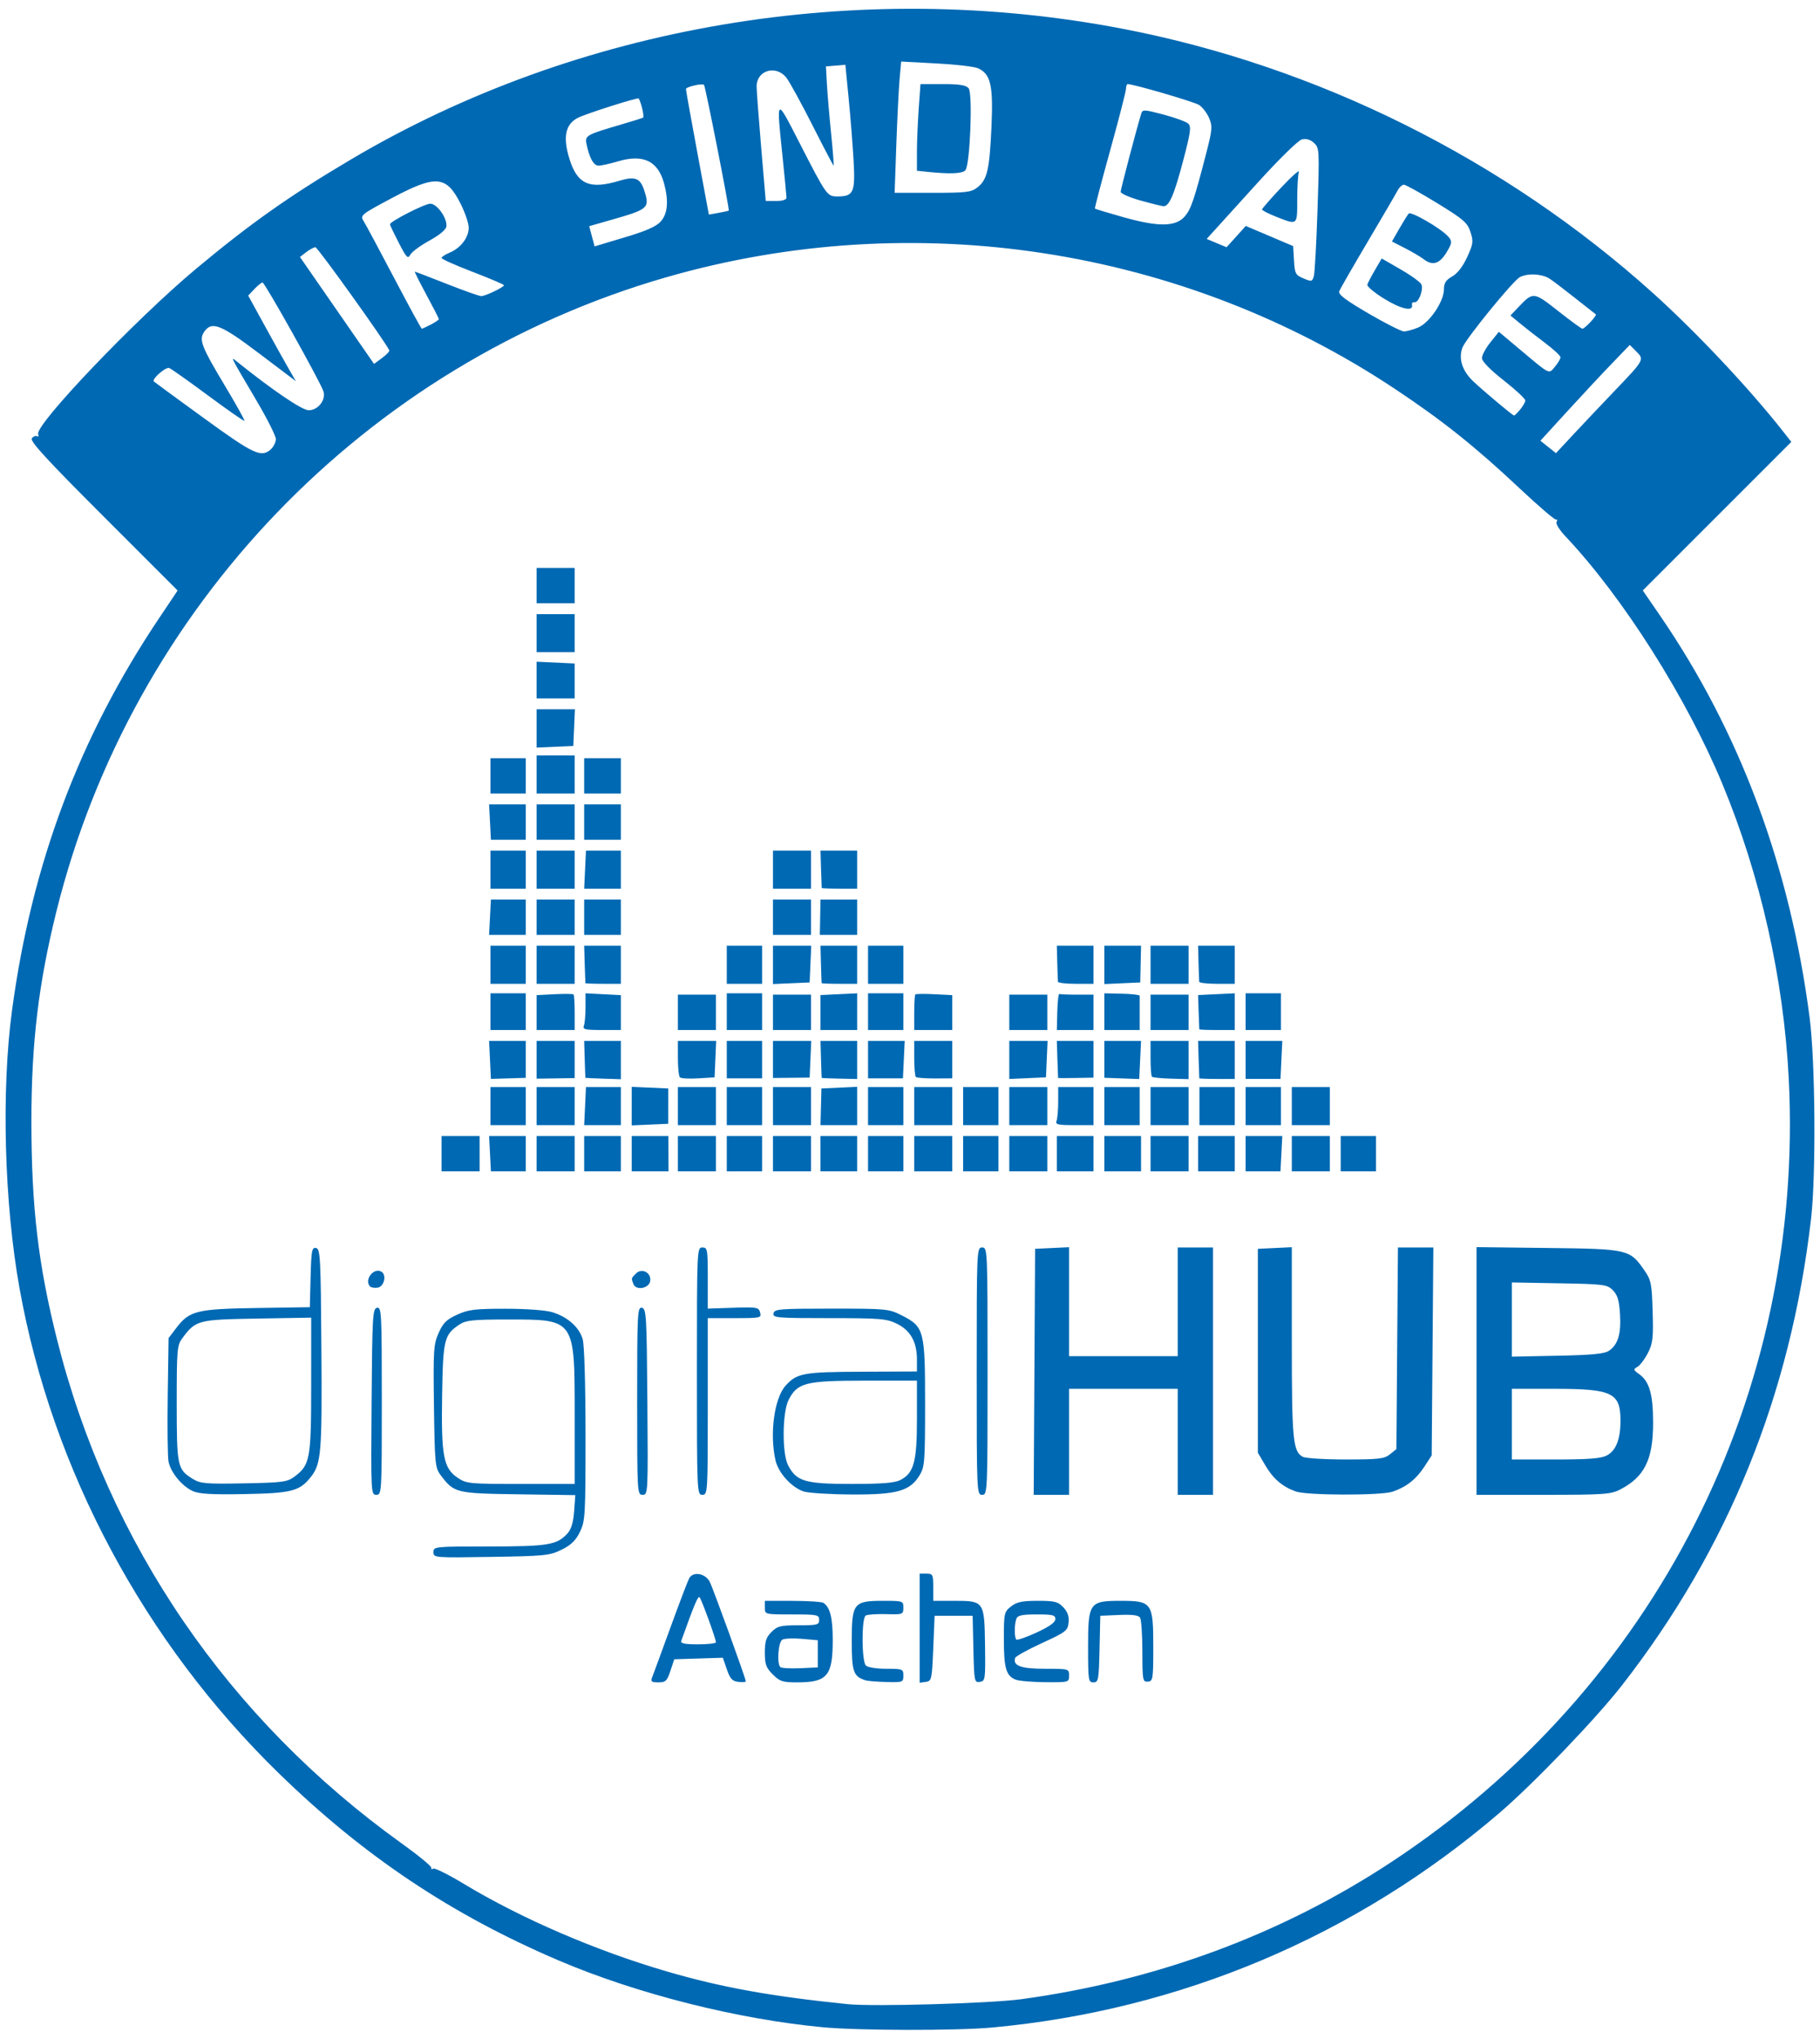 <svg
   xmlns="http://www.w3.org/2000/svg"
   version="1.1"
   viewBox="0 0 670 750"
   height="750"
   width="670">
  <g transform="translate(32.597,178.265)">
    <path
       d="m 270.46,567.559 c -31.48,-2.934 -68.661,-12.322 -97.425,-24.598 -39.449,-16.838 -71.728,-38.41 -102.935,-68.792 -49.613,-48.302 -83.502,-111.638 -95.51,-178.5 -5.63,-31.346 -6.742,-72.594 -2.758,-102.236 7.232,-53.808 24.751,-100.478 54.188,-144.352 l 6.772,-10.094 -27.372,-27.359 c -20.964,-20.954 -27.122,-27.661 -26.302,-28.648 0.588,-0.709 1.464,-1.046 1.945,-0.748 0.481,0.298 0.655,-0.045 0.385,-0.761 -1.274,-3.385 35.802,-42.211 58.013,-60.751 20.091,-16.771 34.527,-26.955 57.247,-40.384 83.384,-49.29 186.313,-66.723 283.753,-48.058 71.829,13.759 140.768,48.072 195.454,97.283 15.906,14.313 35.367,34.98 47.735,50.691 l 3.189,4.052 -27.34,27.327 -27.34,27.327 6.258,9.106 c 29.51,42.944 47.971,92.501 55.171,148.106 2.093,16.167 2.386,57.94 0.517,74 -7.525,64.693 -30.484,121.331 -69.504,171.457 -9.603,12.335 -32.427,36.108 -45.14,47.015 -52.842,45.335 -117.504,72.659 -187,79.02 -12.811,1.172 -48.97,1.114 -62,-0.101 z m 73,-10.342 c 49.671,-6.793 95.655,-23.818 136,-50.353 97.335,-64.019 152.31,-172.229 146.44,-288.25 -1.858,-36.732 -10.4,-74.661 -24.423,-108.445 -13.2,-31.803 -36.664,-68.796 -57.818,-91.157 -2.172,-2.296 -3.623,-4.657 -3.241,-5.275 0.38,-0.615 0.297,-0.994 -0.185,-0.843 -0.482,0.151 -6.478,-4.986 -13.324,-11.416 C 510.526,-13.908 498.568,-23.449 481.131,-35.051 402.535,-87.347 303.812,-102.495 212.641,-76.249 102.045,-44.412 15.928,45.124 -11.864,157.168 c -6.564,26.462 -9.177,48.386 -9.175,76.994 0.001,31.554 2.503,52.826 9.469,80.506 18.872,74.993 62.979,139.425 126.767,185.187 6.195,4.444 11.139,8.503 10.988,9.021 -0.151,0.517 0.172,0.664 0.718,0.327 0.546,-0.338 5.62,2.182 11.275,5.599 21.026,12.705 48.72,24.643 74.782,32.235 20.087,5.851 38.184,9.12 66.5,12.013 9.451,0.966 52.563,-0.269 64,-1.834 z M 207.443,438.918 c 0.383,-0.963 3.396,-9.166 6.695,-18.23 3.299,-9.064 6.438,-17.304 6.977,-18.31 1.41,-2.635 5.947,-1.861 7.565,1.29 1.241,2.417 13.28,35.629 13.28,36.635 0,0.274 -1.238,0.355 -2.75,0.181 -2.235,-0.257 -3.027,-1.118 -4.231,-4.601 l -1.481,-4.284 -8.938,0.284 -8.938,0.284 -1.414,4.25 c -1.248,3.751 -1.769,4.25 -4.438,4.25 -2.479,0 -2.898,-0.315 -2.326,-1.75 z m 23.522,-13 c 0.008,-1.188 -5.254,-15.663 -6.015,-16.548 -0.574,-0.667 -1.951,2.603 -6.757,16.048 -0.328,0.919 1.303,1.25 6.16,1.25 3.634,0 6.609,-0.338 6.612,-0.75 z m 20.918,11.827 c -2.47,-2.47 -2.923,-3.717 -2.923,-8.045 0,-4.105 0.487,-5.61 2.455,-7.577 2.172,-2.172 3.322,-2.455 10,-2.455 6.879,0 7.545,-0.177 7.545,-2 0,-1.867 -0.667,-2 -10,-2 -10,0 -10,0 -10,-2.5 l 0,-2.5 10.25,0.015 c 5.638,0.008 10.745,0.346 11.35,0.75 2.43,1.623 3.4,5.507 3.4,13.622 0,13.251 -1.985,15.613 -13.124,15.613 -5.331,0 -6.369,-0.339 -8.953,-2.923 z m 16.577,-7.577 0,-5 -5.793,-0.515 c -3.186,-0.283 -6.449,-0.149 -7.25,0.3 -1.512,0.846 -2.098,8.741 -0.749,10.09 0.389,0.389 3.652,0.577 7.25,0.417 l 6.542,-0.291 0,-5 z m 17.5,9.726 c -4.404,-1.428 -5,-3.144 -5,-14.381 0,-13.994 0.659,-14.845 11.5,-14.845 7.36,0 7.5,0.047 7.5,2.534 0,2.465 -0.173,2.529 -6.367,2.359 -3.502,-0.096 -6.877,0.14 -7.5,0.525 -1.567,0.968 -1.509,16.806 0.067,18.382 0.679,0.679 3.933,1.2 7.5,1.2 6.061,0 6.3,0.095 6.3,2.512 0,2.431 -0.201,2.507 -6.25,2.356 -3.438,-0.086 -6.925,-0.375 -7.75,-0.643 z m 20,-19.156 0,-20.07 2.5,0 c 2.333,0 2.5,0.333 2.5,5 l 0,5 7.845,0 c 10.892,0 11.003,0.164 11.221,16.52 0.166,12.46 0.089,12.993 -1.915,13.296 -2.009,0.303 -2.099,-0.151 -2.369,-12 l -0.281,-12.315 -7,0 -7,0 -0.5,12 c -0.48,11.508 -0.592,12.013 -2.75,12.32 l -2.25,0.32 0,-20.07 z m 35.315,18.923 c -3.497,-1.409 -4.315,-4.225 -4.315,-14.855 0,-9.605 0.102,-10.074 2.635,-12.066 2.111,-1.66 4.065,-2.073 9.826,-2.073 6.289,0 7.472,0.3 9.437,2.391 1.581,1.683 2.151,3.339 1.924,5.597 -0.3,2.995 -0.946,3.493 -9.807,7.565 -5.217,2.398 -9.647,4.844 -9.845,5.437 -0.962,2.886 2.109,4.01 10.952,4.01 8.803,0 8.878,0.021 8.878,2.5 0,2.481 -0.066,2.5 -8.75,2.437 -4.812,-0.035 -9.733,-0.459 -10.935,-0.944 z m 14.645,-22.243 c 0.034,-1.501 -0.94,-1.75 -6.853,-1.75 -5.363,0 -7.028,0.351 -7.5,1.582 -0.771,2.01 -0.789,6.903 -0.027,7.665 0.319,0.319 3.676,-0.844 7.46,-2.583 4.618,-2.123 6.893,-3.739 6.92,-4.913 z m 12.04,10.289 c 0,-16.383 0.462,-17.039 12,-17.039 11.512,0 12,0.685 12,16.826 0,12.031 -0.112,12.757 -2,12.899 -1.889,0.142 -2.001,-0.47 -2.015,-11.037 -0.008,-6.153 -0.386,-11.773 -0.84,-12.487 -0.579,-0.912 -2.882,-1.21 -7.735,-1 l -6.91,0.299 -0.281,12.25 c -0.262,11.424 -0.413,12.25 -2.25,12.25 -1.858,0 -1.969,-0.734 -1.969,-12.961 z m -241,-34.953 c 0,-2.047 0.385,-2.086 20.532,-2.086 21.767,0 25.034,-0.554 28.907,-4.899 1.302,-1.46 2.079,-4.116 2.366,-8.081 l 0.427,-5.905 -21.046,-0.307 c -23.076,-0.337 -23.602,-0.469 -28.625,-7.189 -1.915,-2.562 -2.083,-4.356 -2.365,-25.174 -0.28,-20.676 -0.147,-22.769 1.711,-26.968 1.64,-3.707 2.904,-4.96 6.803,-6.742 4.143,-1.894 6.542,-2.189 17.789,-2.191 7.542,-9.9e-4 14.765,0.526 17.205,1.255 5.679,1.697 10.023,5.561 11.261,10.018 0.598,2.152 1.026,16.765 1.029,35.12 0.005,29.702 -0.108,31.669 -2.055,35.69 -1.544,3.189 -3.236,4.835 -6.75,6.566 -4.372,2.154 -6.13,2.333 -25.94,2.646 -20.983,0.332 -21.25,0.31 -21.25,-1.75 z m 52,-50.118 c 0,-35.795 0.227,-35.468 -24.542,-35.468 -12.686,0 -15.464,0.276 -17.736,1.764 -5.776,3.782 -6.195,5.467 -6.522,26.19 -0.352,22.332 0.484,26.743 5.738,30.284 3.207,2.161 4.245,2.263 23.21,2.263 l 19.852,0 0,-25.032 z M 38.41,370.314 c -4.038,-1.829 -8.226,-6.928 -8.972,-10.926 -0.331,-1.771 -0.461,-12.707 -0.29,-24.301 l 0.311,-21.081 2.882,-3.775 c 4.795,-6.281 7.537,-6.956 29.618,-7.291 l 19.5,-0.296 0.283,-11.055 c 0.252,-9.823 0.475,-11.018 2,-10.725 1.579,0.304 1.738,3.275 1.979,37.164 0.272,38.165 -0.059,42.204 -3.854,47.029 -4.141,5.264 -7.051,6.021 -24.408,6.342 -11.996,0.222 -16.763,-0.05 -19.05,-1.085 z m 37.23,-5.217 c 5.923,-4.351 6.316,-6.452 6.318,-33.769 l 0.002,-24.84 -19.929,0.34 c -21.822,0.373 -22.536,0.561 -27.51,7.228 -1.93,2.588 -2.062,4.113 -2.062,23.938 0,23.159 0.238,24.295 5.814,27.761 2.882,1.791 4.685,1.953 18.867,1.696 14.024,-0.254 15.978,-0.503 18.5,-2.355 z m 28.556,-27.666 c 0.244,-31.69 0.393,-34.262 2.013,-34.573 1.639,-0.315 1.75,1.848 1.75,34.237 0,33.982 -0.034,34.573 -2.013,34.573 -1.983,0 -2.009,-0.505 -1.75,-34.237 z m 97.763,-0.337 c 0,-32.389 0.111,-34.552 1.75,-34.237 1.62,0.312 1.77,2.883 2.013,34.573 0.259,33.731 0.233,34.237 -1.75,34.237 -1.979,0 -2.013,-0.592 -2.013,-34.573 z m 22,-10.927 c 0,-44.833 0.029,-45.5 2,-45.5 1.882,0 2,0.666 1.998,11.25 l -0.002,11.25 9.368,-0.315 c 8.761,-0.295 9.404,-0.182 9.909,1.75 0.519,1.985 0.152,2.065 -9.366,2.065 l -9.907,0 0,32.5 c 0,31.833 -0.041,32.5 -2,32.5 -1.971,0 -2,-0.667 -2,-45.5 z m 39.328,44.275 c -4.418,-1.421 -9.313,-6.798 -10.381,-11.403 -2.257,-9.727 -0.482,-22.912 3.706,-27.541 4.162,-4.599 6.512,-5.029 27.993,-5.121 l 20.354,-0.087 0,-4.41 c 0,-6.449 -2.422,-10.754 -7.409,-13.168 -3.837,-1.858 -6.117,-2.044 -24.98,-2.044 -19.232,0 -20.733,-0.129 -20.418,-1.75 0.311,-1.6 2.136,-1.75 21.323,-1.75 20.4,0 21.12,0.069 25.915,2.5 8.215,4.165 8.569,5.507 8.565,32.484 -0.003,21.316 -0.153,23.26 -2.021,26.324 -3.544,5.813 -8.303,7.16 -24.976,7.068 -7.975,-0.044 -15.928,-0.539 -17.672,-1.1 z m 35.587,-4.231 c 4.969,-2.569 6.085,-6.688 6.085,-22.445 l 0,-14.099 -19.266,0 c -21.755,0 -24.743,0.757 -27.983,7.085 -2.325,4.54 -2.452,19.659 -0.203,24.009 3.087,5.97 6.215,6.898 23.251,6.902 11.444,0.003 16.009,-0.363 18.115,-1.452 z m 28.085,-40.044 c 0,-44.833 0.029,-45.5 2,-45.5 1.971,0 2,0.667 2,45.5 0,44.833 -0.029,45.5 -2,45.5 -1.971,0 -2,-0.667 -2,-45.5 z m 21.24,0.25 0.26,-45.25 6.25,-0.298 6.25,-0.298 0,20.048 0,20.048 20,0 20,0 0,-20 0,-20 6.5,0 6.5,0 0,45.5 0,45.5 -6.5,0 -6.5,0 0,-19.5 0,-19.5 -20,0 -20,0 0,19.5 0,19.5 -6.51,0 -6.51,0 0.26,-45.25 z m 96.26,44.028 c -4.947,-1.754 -8.338,-4.647 -11.246,-9.594 l -2.754,-4.685 0,-37.5 0,-37.5 6.25,-0.298 6.25,-0.298 0,34.898 c 0,35.961 0.413,40.277 4.039,42.218 1.006,0.538 8.109,0.979 15.784,0.979 12.247,0 14.244,-0.234 16.316,-1.911 l 2.361,-1.911 0.285,-37.089 0.285,-37.089 6.519,0 6.519,0 -0.305,38.25 -0.305,38.25 -2.695,4.143 c -3.013,4.631 -6.646,7.489 -11.705,9.205 -4.265,1.447 -31.475,1.394 -35.601,-0.069 z m 66.5,-44.339 0,-45.561 26.25,0.311 c 29.567,0.35 30.174,0.49 35.523,8.2 2.506,3.612 2.754,4.842 3.06,15.148 0.291,9.788 0.069,11.735 -1.743,15.286 -1.142,2.238 -2.867,4.523 -3.833,5.077 -1.62,0.929 -1.573,1.138 0.599,2.684 3.792,2.699 5.144,7.41 5.144,17.916 0,13.571 -3.161,19.937 -12.21,24.592 -3.354,1.725 -6.065,1.908 -28.25,1.908 l -24.54,0 0,-45.561 z m 47.941,31.091 c 3.378,-1.747 5.059,-5.981 5.059,-12.745 0,-10.35 -2.978,-11.785 -24.468,-11.785 l -15.532,0 0,13 0,13 16.05,0 c 12.163,0 16.738,-0.356 18.892,-1.47 z m 0.78,-38.503 c 3.337,-2.212 4.561,-6.258 4.098,-13.539 -0.322,-5.061 -0.917,-7.033 -2.642,-8.76 -2.105,-2.108 -3.176,-2.246 -19.701,-2.544 l -17.475,-0.314 0,13.649 0,13.649 16.75,-0.334 c 12.633,-0.252 17.296,-0.696 18.971,-1.807 z m -456.012,-23.652 c -2.375,-2.375 1.335,-7.203 4.183,-5.443 1.99,1.23 0.941,5.52 -1.433,5.859 -1.123,0.161 -2.36,-0.027 -2.75,-0.417 z m 96.919,-0.903 c -0.836,-2.178 -0.854,-2.103 0.942,-3.899 2.156,-2.156 5.677,-0.313 5.241,2.744 -0.392,2.751 -5.224,3.653 -6.183,1.155 z m -70.628,-47.972 0,-6.5 7,0 7,0 0,6.5 0,6.5 -7,0 -7,0 0,-6.5 z m 17.835,-0.002 -0.335,-6.502 6.75,0.002 6.75,0.002 0,6.5 0,6.5 -6.415,0 -6.415,0 -0.335,-6.502 z m 17.165,0.002 0,-6.5 7,0 7,0 0,6.5 0,6.5 -7,0 -7,0 0,-6.5 z m 17.5,0.003 0,-6.498 6.75,-0.003 6.75,-0.003 0,6.5 0,6.5 -6.75,6.3e-4 -6.75,6.4e-4 0,-6.498 z m 17.5,-0.003 0,-6.5 6.75,1.6e-4 6.75,1.6e-4 0.024,6.5 0.024,6.5 -6.774,0 -6.774,0 0,-6.5 z m 17,0 0,-6.5 7,0 7,0 0,6.5 0,6.5 -7,0 -7,0 0,-6.5 z m 18,0 0,-6.5 6.5,0 6.5,0 0,6.5 0,6.5 -6.5,0 -6.5,0 0,-6.5 z m 17,0 0,-6.5 7,0 7,0 0,6.5 0,6.5 -7,0 -7,0 0,-6.5 z m 17.493,-6.8e-4 -0.007,-6.499 6.757,0 6.757,0 0,6.5 0,6.5 -6.75,-6.8e-4 -6.75,-6.8e-4 -0.007,-6.499 z m 17.507,6.8e-4 0,-6.5 6.5,0 6.5,0 0,6.5 0,6.5 -6.5,0 -6.5,0 0,-6.5 z m 17,0 0,-6.5 7,0 7,0 0,6.5 0,6.5 -7,0 -7,0 0,-6.5 z m 18,0 0,-6.5 6.5,0 6.5,0 0,6.5 0,6.5 -6.5,0 -6.5,0 0,-6.5 z m 17,0 0,-6.5 7,0 7,0 0,6.5 0,6.5 -7,0 -7,0 0,-6.5 z m 17.5,0.003 0,-6.498 6.75,-0.003 6.75,-0.003 0,6.5 0,6.5 -6.75,6.3e-4 -6.75,6.4e-4 0,-6.498 z m 17.5,-0.003 0,-6.5 6.75,0 6.75,0 0,6.5 0,6.5 -6.75,0 -6.75,0 0,-6.5 z m 17,0 0,-6.5 7,0 7,0 0,6.5 0,6.5 -7,0 -7,0 0,-6.5 z m 17.5,0.003 0,-6.498 6.75,-0.003 6.75,-0.003 0,6.5 0,6.5 -6.75,6.3e-4 -6.75,6.4e-4 0,-6.498 z m 17.5,-0.003 0,-6.5 6.75,-0.002 6.75,-0.002 -0.335,6.502 -0.335,6.502 -6.415,0 -6.415,0 0,-6.5 z m 17,0 0,-6.5 7,0 7,0 0,6.5 0,6.5 -7,0 -7,0 0,-6.5 z m 18,0 0,-6.5 6.5,0 6.5,0 0,6.5 0,6.5 -6.5,0 -6.5,0 0,-6.5 z m -313,-17.5 0,-7 6.5,0 6.5,0 0,7 0,7 -6.5,0 -6.5,0 0,-7 z m 17,0 0,-7 7,0 7,0 0,7 0,7 -7,0 -7,0 0,-7 z m 17.832,0.002 0.332,-7.002 6.418,0 6.418,0 0,7 0,7 -6.75,0.002 -6.75,0.002 0.332,-7.002 z m 17.168,-0.002 0,-7.091 6.72,0.296 6.72,0.296 -0.006,6.5 -0.006,6.5 -6.715,0.296 -6.714,0.296 0,-7.091 z m 17,0 0,-7 7,0 7,0 0,7 0,7 -7,0 -7,0 0,-7 z m 18,0 0,-7 6.5,0 6.5,0 0,7 0,7 -6.5,0 -6.5,0 0,-7 z m 17,0 0,-7 7,0 7,0 0,7 0,7 -7,0 -7,0 0,-7 z m 17.67,0.251 0.17,-6.751 6.58,-0.296 6.58,-0.296 0,7.046 0,7.046 -6.75,6.1e-4 -6.75,6.2e-4 0.17,-6.751 z m 17.33,-0.251 0,-7 6.5,0 6.5,0 0,7 0,7 -6.5,0 -6.5,0 0,-7 z m 17,0 0,-7 7,0 7,0 0,7 0,7 -7,0 -7,0 0,-7 z m 18,0 0,-7 6.5,0 6.5,0 0,7 0,7 -6.5,0 -6.5,0 0,-7 z m 17,0 0,-7 7,0 7,0 0,7 0,7 -7,0 -7,0 0,-7 z m 17.393,5.418 c 0.334,-0.87 0.607,-4.02 0.607,-7 l 0,-5.418 6.5,0 6.5,0 0,7 0,7 -7.107,0 c -6.07,0 -7.018,-0.231 -6.5,-1.582 z m 17.607,-5.418 0,-7 6.5,0 6.5,0 0,7 0,7 -6.5,0 -6.5,0 0,-7 z m 17,0 0,-7 7,0 7,0 0,7 0,7 -7,0 -7,0 0,-7 z m 18,0 0,-7 6.5,0 6.5,0 0,7 0,7 -6.5,0 -6.5,0 0,-7 z m 17,0 0,-7 6.5,0 6.5,0 0,7 0,7 -6.5,0 -6.5,0 0,-7 z m 17,0 0,-7 7,0 7,0 0,7 0,7 -7,0 -7,0 0,-7 z m -295.168,-17.008 -0.332,-6.997 6.75,0.002 6.75,0.002 0,6.798 0,6.798 -6.418,0.196 -6.418,0.196 -0.332,-6.997 z m 17.168,-0.043 0,-6.949 7,0 7,0 0,6.845 0,6.845 -7,0.103 -7,0.103 0,-6.949 z m 17.949,6.644 c -0.028,-0.051 -0.141,-3.13 -0.25,-6.843 l -0.199,-6.751 6.75,5.4e-4 6.75,5.5e-4 0,7.053 0,7.053 -6.5,-0.21 c -3.575,-0.116 -6.523,-0.252 -6.551,-0.303 z m 34.788,-0.189 c -0.405,-0.405 -0.737,-3.587 -0.737,-7.07 l 0,-6.333 7.046,0 7.046,0 -0.296,6.707 -0.296,6.707 -6.013,0.364 c -3.307,0.2 -6.345,0.032 -6.75,-0.373 z m 17.263,-6.515 0,-6.889 6.5,0 6.5,0 0,6.889 0,6.889 -6.5,0 -6.5,0 0,-6.889 z m 17,-0.066 0,-6.822 7.046,0 7.046,0 -0.296,6.75 -0.296,6.75 -6.75,0.072 -6.75,0.072 0,-6.822 z m 17.939,6.799 c -0.034,-0.067 -0.147,-3.159 -0.251,-6.871 l -0.19,-6.75 6.751,0 6.751,0 0,7.012 0,7.012 -6.5,-0.141 c -3.575,-0.077 -6.527,-0.195 -6.561,-0.262 z m 17.061,-6.732 0,-6.889 6.75,-0.002 6.75,-0.002 -0.328,6.891 -0.328,6.891 -6.422,0 -6.422,0 0,-6.889 z m 17.591,6.369 c -0.325,-0.325 -0.591,-3.441 -0.591,-6.925 l 0,-6.333 7,0 7,0 0,6.888 0,6.888 -6.409,0.037 c -3.525,0.02 -6.675,-0.229 -7,-0.554 z m 34.409,-6.252 0,-7.006 7.046,0 7.046,0 -0.296,6.702 -0.296,6.702 -6.75,0.304 -6.75,0.304 0,-7.006 z m 17.962,6.627 c -0.021,-0.073 -0.134,-3.171 -0.25,-6.884 l -0.212,-6.751 6.75,6.2e-4 6.75,6.1e-4 0,6.76 0,6.76 -6.5,0.123 c -3.575,0.068 -6.517,0.063 -6.538,-0.01 z m 17.038,-6.85 0,-6.783 6.75,-0.002 6.75,-0.002 -0.333,7.018 -0.333,7.018 -6.417,-0.232 -6.417,-0.232 0,-6.783 z m 17.522,6.406 c -0.287,-0.287 -0.522,-3.372 -0.522,-6.856 l 0,-6.333 7,0 7,0 0,7.034 0,7.034 -6.478,-0.178 c -3.563,-0.098 -6.713,-0.413 -7,-0.7 z m 17.427,0.561 c -0.028,-0.138 -0.141,-3.288 -0.25,-7.001 l -0.199,-6.751 6.75,5.4e-4 6.75,5.5e-4 0,7 0,7 -6.5,0 c -3.575,0 -6.523,-0.113 -6.551,-0.25 z m 17.051,-6.75 0,-7 6.75,-0.002 6.75,-0.002 -0.332,7.002 -0.332,7.002 -6.418,0 -6.418,0 0,-7 z m -278,-17.75 0,-6.75 6.5,0 6.5,0 0,6.75 0,6.75 -6.5,0 -6.5,0 0,-6.75 z m 17,0.335 0,-6.415 6.587,-0.335 c 3.623,-0.184 6.773,-0.148 7,0.081 0.227,0.229 0.413,3.267 0.413,6.75 l 0,6.333 -7,0 -7,0 0,-6.415 z m 17.393,4.833 c 0.334,-0.87 0.606,-3.907 0.605,-6.75 l -0.002,-5.168 6.502,0.335 6.502,0.335 0,6.415 0,6.415 -7.107,0 c -6.07,0 -7.018,-0.231 -6.5,-1.582 z m 34.607,-4.918 0,-6.5 7,0 7,0 0,6.5 0,6.5 -7,0 -7,0 0,-6.5 z m 18,-0.25 0,-6.75 6.5,0 6.5,0 0,6.75 0,6.75 -6.5,0 -6.5,0 0,-6.75 z m 17,0.25 0,-6.5 7,0 7,0 0,6.5 0,6.5 -7,0 -7,0 0,-6.5 z m 17.5,0.071 0,-6.427 6.752,-0.322 6.752,-0.322 -0.002,6.75 -0.002,6.75 -6.75,-0.001 -6.75,-0.001 0,-6.427 z m 17.5,-0.321 0,-6.75 6.5,0 6.5,0 0,6.75 0,6.75 -6.5,0 -6.5,0 0,-6.75 z m 17,0.417 c 0,-3.483 0.186,-6.521 0.413,-6.75 0.227,-0.229 3.377,-0.266 7,-0.081 l 6.587,0.335 0,6.415 0,6.415 -7,0 -7,0 0,-6.333 z m 35,-0.167 0,-6.5 7,0 7,0 0,6.5 0,6.5 -7,0 -7,0 0,-6.5 z m 17.673,-0.249 c 0.095,-3.713 0.433,-6.638 0.75,-6.501 0.317,0.138 3.277,0.25 6.577,0.25 l 6,0 0,6.5 0,6.5 -6.75,6.1e-4 -6.75,6.2e-4 0.173,-6.751 z m 17.326,-6.1e-4 -5.4e-4,-6.75 6.501,0.147 c 3.576,0.081 6.501,0.418 6.501,0.75 -2.7e-4,0.332 -4.9e-4,3.303 -4.9e-4,6.603 l 0,6 -6.5,0 -6.5,0 -5.5e-4,-6.75 z m 17.001,0.25 0,-6.5 7,0 7,0 0,6.5 0,6.5 -7,0 -7,0 0,-6.5 z m 17.946,6.25 c -0.03,-0.138 -0.142,-3.03 -0.25,-6.428 l -0.196,-6.178 6.752,-0.322 6.752,-0.322 -0.002,6.75 -0.002,6.75 -6.5,0 c -3.575,0 -6.524,-0.113 -6.554,-0.25 z m 17.054,-6.5 0,-6.75 6.5,0 6.5,0 0,6.75 0,6.75 -6.5,0 -6.5,0 0,-6.75 z m -278,-17.25 0,-7 6.5,0 6.5,0 0,7 0,7 -6.5,0 -6.5,0 0,-7 z m 17,0 0,-7 7,0 7,0 0,7 0,7 -7,0 -7,0 0,-7 z m 17.949,6.75 c -0.028,-0.138 -0.141,-3.288 -0.25,-7.001 l -0.199,-6.751 6.75,5.4e-4 6.75,5.5e-4 0,7 0,7 -6.5,0 c -3.575,0 -6.523,-0.113 -6.551,-0.25 z m 52.051,-6.75 0,-7 6.5,0 6.5,0 0,7 0,7 -6.5,0 -6.5,0 0,-7 z m 17,0.046 0,-7.046 7.046,0 7.046,0 -0.296,6.75 -0.296,6.75 -6.75,0.296 -6.75,0.296 0,-7.046 z m 17.924,6.704 c -0.042,-0.138 -0.154,-3.288 -0.25,-7 l -0.174,-6.75 6.75,1.8e-4 6.75,1.8e-4 0,7 0,7 -6.5,0 c -3.575,0 -6.534,-0.113 -6.575,-0.25 z m 17.076,-6.75 0,-7 6.5,0 6.5,0 0,7 0,7 -6.5,0 -6.5,0 0,-7 z m 69.913,6.25 c -0.048,-0.412 -0.16,-3.562 -0.25,-6.999 l -0.163,-6.249 6.75,-6.9e-4 6.75,-7e-4 0,7 0,7 -6.5,0 c -3.575,0 -6.539,-0.338 -6.587,-0.75 z m 17.087,-6.204 0,-7.046 6.75,-5.5e-4 6.75,-5.4e-4 -0.145,6.751 -0.145,6.751 -6.605,0.296 -6.605,0.296 0,-7.046 z m 17,-0.046 0,-7 7,0 7,0 0,7 0,7 -7,0 -7,0 0,-7 z m 17.913,6.25 c -0.048,-0.412 -0.16,-3.562 -0.25,-6.999 l -0.163,-6.249 6.75,-6.9e-4 6.75,-7e-4 0,7 0,7 -6.5,0 c -3.575,0 -6.539,-0.338 -6.587,-0.75 z m -261.078,-23.748 0.335,-6.502 6.415,0 6.415,0 0,6.5 0,6.5 -6.75,0.002 -6.75,0.002 0.335,-6.502 z m 17.165,-0.002 0,-6.5 7,0 7,0 0,6.5 0,6.5 -7,0 -7,0 0,-6.5 z m 17.5,0 0,-6.5 6.75,0 6.75,0 0,6.5 0,6.5 -6.75,0 -6.75,0 0,-6.5 z m 69.5,0 0,-6.5 7,0 7,0 0,6.5 0,6.5 -7,0 -7,0 0,-6.5 z m 17.379,0.008 0.121,-6.492 6.75,-0.008 6.75,-0.008 0,6.5 0,6.5 -6.871,0 -6.871,0 0.121,-6.492 z m -121.379,-17.508 0,-7 6.5,0 6.5,0 0,7 0,7 -6.5,0 -6.5,0 0,-7 z m 17,0 0,-7 7,0 7,0 0,7 0,7 -7,0 -7,0 0,-7 z m 17.832,0.002 0.332,-7.002 6.418,0 6.418,0 0,7 0,7 -6.75,0.002 -6.75,0.002 0.332,-7.002 z m 69.168,-0.002 0,-7 7,0 7,0 0,7 0,7 -7,0 -7,0 0,-7 z m 17.949,6.75 c -0.028,-0.138 -0.141,-3.288 -0.25,-7.001 l -0.199,-6.751 6.75,5.4e-4 6.75,5.5e-4 0,7 0,7 -6.5,0 c -3.575,0 -6.523,-0.113 -6.551,-0.25 z m -122.114,-24.252 -0.335,-6.502 6.75,0.002 6.75,0.002 0,6.5 0,6.5 -6.415,0 -6.415,0 -0.335,-6.502 z m 17.165,0.002 0,-6.5 7,0 7,0 0,6.5 0,6.5 -7,0 -7,0 0,-6.5 z m 17.5,0 0,-6.5 6.75,0 6.75,0 0,6.5 0,6.5 -6.75,0 -6.75,0 0,-6.5 z m -34.5,-17 0,-6.5 6.5,0 6.5,0 0,6.5 0,6.5 -6.5,0 -6.5,0 0,-6.5 z m 17,-0.5 0,-7 7,0 7,0 0,7 0,7 -7,0 -7,0 0,-7 z m 17.5,0.5 0,-6.5 6.75,0 6.75,0 0,6.5 0,6.5 -6.75,0 -6.75,0 0,-6.5 z m -17.5,-17.454 0,-7.046 7.046,0 7.046,0 -0.296,6.75 -0.296,6.75 -6.75,0.296 -6.75,0.296 0,-7.046 z m -0.002,-17.796 -0.002,-6.75 7.002,0.332 7.002,0.332 0,6.418 0,6.418 -7,0 -7,0 -0.002,-6.75 z m 0.002,-17.25 0,-7 7,0 7,0 0,7 0,7 -7,0 -7,0 0,-7 z m 0,-17.5 0,-6.5 7,0 7,0 0,6.5 0,6.5 -7,0 -7,0 0,-6.5 z m -97.829,-50.155 c 1.006,-0.91 1.827,-2.598 1.825,-3.75 -0.002,-1.152 -3.191,-7.495 -7.087,-14.095 -9.413,-15.947 -9.59,-16.284 -7.823,-14.865 13.616,10.936 24.542,18.365 27.012,18.365 3.447,0 6.41,-3.823 5.409,-6.978 -1.078,-3.396 -21.578,-40.022 -22.401,-40.022 -0.417,0 -1.776,1.084 -3.021,2.409 l -2.263,2.409 6.23,11.341 c 3.427,6.237 7.375,13.322 8.774,15.744 l 2.544,4.403 -13.435,-10.145 c -14.239,-10.752 -17.499,-12.05 -20.283,-8.074 -2.051,2.928 -1.123,5.358 7.607,19.913 4.124,6.875 7.348,12.667 7.166,12.87 -0.183,0.204 -6.182,-3.965 -13.331,-9.263 -7.15,-5.299 -13.605,-9.866 -14.344,-10.15 -1.287,-0.494 -6.54,4.092 -5.67,4.949 0.231,0.227 8.521,6.297 18.421,13.487 18.411,13.372 21.147,14.642 24.671,11.453 z m 494.829,-21.657 c 10.76,-11.229 10.814,-11.328 7.824,-14.318 l -2.402,-2.402 -6.991,7.266 c -3.845,3.996 -11.246,11.926 -16.447,17.622 l -9.456,10.356 2.861,2.281 2.861,2.281 6.626,-7.107 c 3.644,-3.909 10.451,-11.099 15.126,-15.978 z m -34.944,7.062 c 1.032,-1.238 1.892,-2.747 1.91,-3.356 0.018,-0.608 -3.567,-3.936 -7.967,-7.394 -5.023,-3.949 -8,-7.001 -8,-8.203 0,-1.053 1.401,-3.658 3.114,-5.79 l 3.114,-3.876 7.968,6.684 c 11.113,9.323 10.351,8.955 12.698,6.134 1.121,-1.347 2.035,-2.9 2.032,-3.45 -0.004,-0.55 -2.576,-2.93 -5.717,-5.288 -3.14,-2.358 -7.285,-5.59 -9.21,-7.181 l -3.5,-2.893 3,-3.155 c 5.346,-5.622 5.54,-5.602 14.584,1.524 4.533,3.571 8.54,6.493 8.904,6.493 0.885,0 5.469,-4.911 4.932,-5.285 -0.231,-0.161 -3.571,-2.788 -7.421,-5.839 -3.85,-3.05 -8.113,-6.295 -9.473,-7.211 -2.783,-1.874 -8.188,-2.185 -11.081,-0.637 -2.535,1.357 -19.856,22.603 -21.106,25.889 -1.549,4.075 -0.13,8.551 3.934,12.41 3.793,3.601 14.447,12.528 15.064,12.621 0.187,0.028 1.184,-0.961 2.217,-2.199 z m -416.29,-21.772 c -1.24,-2.892 -26.379,-37.972 -27.2,-37.955 -0.587,0.012 -2.109,0.824 -3.382,1.803 l -2.315,1.781 13.639,19.672 13.639,19.672 2.942,-2.175 c 1.618,-1.196 2.822,-2.455 2.675,-2.797 z m 378.752,-8.421 c 4.173,-1.743 9.479,-9.575 9.488,-14.003 0.005,-2.353 0.704,-3.451 3.046,-4.784 1.942,-1.105 3.932,-3.679 5.509,-7.124 2.24,-4.893 2.352,-5.752 1.204,-9.256 -1.119,-3.415 -2.538,-4.642 -12.266,-10.602 -6.05,-3.707 -11.547,-6.751 -12.215,-6.764 -0.668,-0.013 -1.744,0.989 -2.39,2.226 -0.646,1.238 -5.596,9.709 -11,18.826 -5.403,9.117 -10.093,17.275 -10.421,18.13 -0.447,1.164 2.245,3.214 10.715,8.16 6.221,3.633 12.113,6.612 13.093,6.62 0.98,0.008 3.336,-0.635 5.236,-1.428 z m -12.518,-10.595 c -3.575,-2.205 -6.362,-4.524 -6.194,-5.152 0.168,-0.629 1.428,-3.058 2.799,-5.398 l 2.493,-4.254 7.034,4.055 c 3.869,2.23 7.29,4.723 7.603,5.538 0.778,2.026 -1.103,6.807 -2.557,6.499 -0.648,-0.138 -1.065,0.302 -0.928,0.976 0.527,2.586 -4.011,1.583 -10.25,-2.265 z m 14.5,-14.573 c -1.1,-0.851 -4.167,-2.66 -6.816,-4.018 l -4.816,-2.47 2.699,-4.7 c 1.484,-2.585 3.05,-5.089 3.48,-5.564 0.841,-0.931 11.774,5.404 14.473,8.386 1.354,1.496 1.429,2.217 0.431,4.145 -3.031,5.854 -5.765,7.075 -9.451,4.222 z m -365.45,24.086 c 1.623,-0.839 2.95,-1.743 2.95,-2.01 0,-0.266 -2.066,-4.305 -4.591,-8.974 -2.525,-4.67 -4.437,-8.49 -4.25,-8.489 0.187,0.001 5.471,2.026 11.741,4.5 6.27,2.474 11.989,4.498 12.709,4.498 1.521,0 8.334,-3.261 8.358,-4 0.009,-0.275 -5.155,-2.48 -11.475,-4.899 -6.32,-2.42 -11.491,-4.728 -11.491,-5.129 0,-0.401 1.365,-1.295 3.034,-1.986 3.996,-1.655 6.966,-5.556 6.966,-9.149 0,-1.592 -1.348,-5.564 -2.995,-8.827 -5.26,-10.42 -9.067,-10.719 -25.438,-2.002 -11.212,5.97 -11.604,6.289 -10.291,8.35 0.751,1.179 5.8,10.58 11.22,20.893 5.42,10.312 10.023,18.75 10.229,18.75 0.206,0 1.702,-0.687 3.324,-1.526 z m -11.81,-30.097 c -1.782,-3.461 -3.24,-6.515 -3.24,-6.786 0,-1.049 12.807,-7.591 14.861,-7.591 2.505,0 6.323,5.435 5.907,8.406 -0.163,1.163 -2.606,3.186 -6.267,5.189 -3.3,1.805 -6.455,4.136 -7.01,5.179 -0.881,1.654 -1.424,1.092 -4.25,-4.397 z m 338.236,-12.477 c 0.712,-21.835 0.678,-22.452 -1.332,-24.271 -1.363,-1.234 -2.868,-1.665 -4.436,-1.271 -1.35,0.339 -8.343,7.179 -16.224,15.869 -7.618,8.4 -14.969,16.502 -16.336,18.004 l -2.485,2.731 3.662,1.53 3.662,1.53 3.537,-3.915 3.537,-3.915 8.72,3.704 8.72,3.704 0.305,5.272 c 0.281,4.865 0.551,5.376 3.5,6.62 3.012,1.271 3.231,1.218 3.818,-0.919 0.343,-1.247 0.951,-12.349 1.353,-24.671 z m -15.226,2.9 c -2.888,-1.138 -5.23,-2.346 -5.206,-2.685 0.024,-0.339 3.22,-3.991 7.103,-8.116 3.882,-4.125 6.788,-6.676 6.456,-5.668 -0.331,1.007 -0.603,5.62 -0.603,10.25 0,9.503 0.192,9.349 -7.75,6.219 z m -226.5,1.677 c 2.519,-2.9 2.901,-7.548 1.149,-13.978 -2.245,-8.236 -7.68,-10.83 -16.93,-8.083 -2.932,0.871 -6.161,1.583 -7.174,1.583 -1.834,0 -3.408,-2.856 -4.46,-8.09 -0.594,-2.955 0.116,-3.348 12.666,-7.003 4.125,-1.202 7.811,-2.357 8.19,-2.568 0.525,-0.292 -0.744,-5.767 -1.634,-7.051 -0.323,-0.466 -19.54,5.653 -22.402,7.133 -4.59,2.374 -5.554,7.071 -3.09,15.05 2.91,9.422 7.415,11.396 18.436,8.079 5.863,-1.765 7.731,-0.962 9.246,3.975 1.868,6.087 1.321,6.551 -12.321,10.443 l -8.075,2.304 0.992,3.717 0.992,3.717 11.083,-3.319 c 8.081,-2.42 11.692,-4.02 13.333,-5.909 z m 192.858,-1.809 c 2.288,-2.66 3.438,-6.035 7.826,-22.981 2.302,-8.888 2.409,-10.128 1.137,-13.172 -0.772,-1.848 -2.454,-4.03 -3.738,-4.847 -1.859,-1.184 -24.083,-7.669 -26.283,-7.669 -0.303,0 -0.568,0.787 -0.589,1.75 -0.021,0.963 -2.657,11.2 -5.858,22.75 -3.2,11.55 -5.713,21.133 -5.583,21.295 0.13,0.162 4.903,1.605 10.608,3.207 12.848,3.607 19.172,3.514 22.48,-0.333 z m -16.358,-5.853 c -3.987,-1.116 -7.25,-2.548 -7.25,-3.182 0,-0.94 5.682,-22.537 7.576,-28.797 0.463,-1.53 1.122,-1.499 8.213,0.381 4.241,1.124 8.331,2.622 9.09,3.328 1.167,1.086 0.879,3.183 -1.87,13.619 -3.354,12.728 -5.163,16.891 -7.282,16.757 -0.675,-0.043 -4.489,-0.99 -8.477,-2.107 z m -151.519,3.737 c 0.365,-0.287 -8.593,-45.749 -9.117,-46.273 -0.657,-0.657 -6.606,0.73 -6.647,1.549 -0.018,0.369 1.873,10.911 4.203,23.428 l 4.236,22.757 3.547,-0.64 c 1.951,-0.352 3.651,-0.722 3.778,-0.821 z m 21.248,-4.803 c -0.011,-0.688 -0.673,-7.55 -1.47,-15.25 -2.279,-22.011 -2.455,-21.873 6.248,-4.899 9.986,19.477 10.168,19.732 14.006,19.732 5.919,0 6.59,-1.511 5.91,-13.321 -0.333,-5.782 -1.148,-16.047 -1.813,-22.812 l -1.207,-12.3 -3.577,0.3 -3.577,0.3 0.362,6.5 c 0.199,3.575 0.898,11.787 1.552,18.25 0.655,6.463 1.069,11.75 0.921,11.75 -0.148,0 -3.656,-6.684 -7.794,-14.854 -4.138,-8.17 -8.46,-16.045 -9.605,-17.5 -3.788,-4.816 -10.919,-2.747 -10.95,3.176 -0.007,1.473 0.745,11.566 1.672,22.429 l 1.686,19.75 3.828,0 c 2.407,0 3.82,-0.464 3.807,-1.25 z m 70.314,-3.766 c 3.591,-2.824 4.441,-6.506 5.146,-22.275 0.681,-15.243 -0.275,-19.402 -4.949,-21.532 -1.328,-0.605 -8.238,-1.407 -15.357,-1.783 l -12.943,-0.683 -0.573,6.395 c -0.315,3.517 -0.857,14.382 -1.203,24.145 l -0.629,17.75 13.973,0 c 12.495,0 14.244,-0.213 16.535,-2.016 z m -18.543,-5.713 -3.75,-0.392 0,-6.786 c 0,-3.732 0.292,-10.905 0.65,-15.94 l 0.65,-9.154 8.228,0 c 6.174,0 8.546,0.383 9.501,1.534 1.564,1.884 0.534,28.084 -1.185,30.156 -1.055,1.272 -5.676,1.462 -14.093,0.582 z"
       fill="#0069b3" />
  </g>
</svg>
